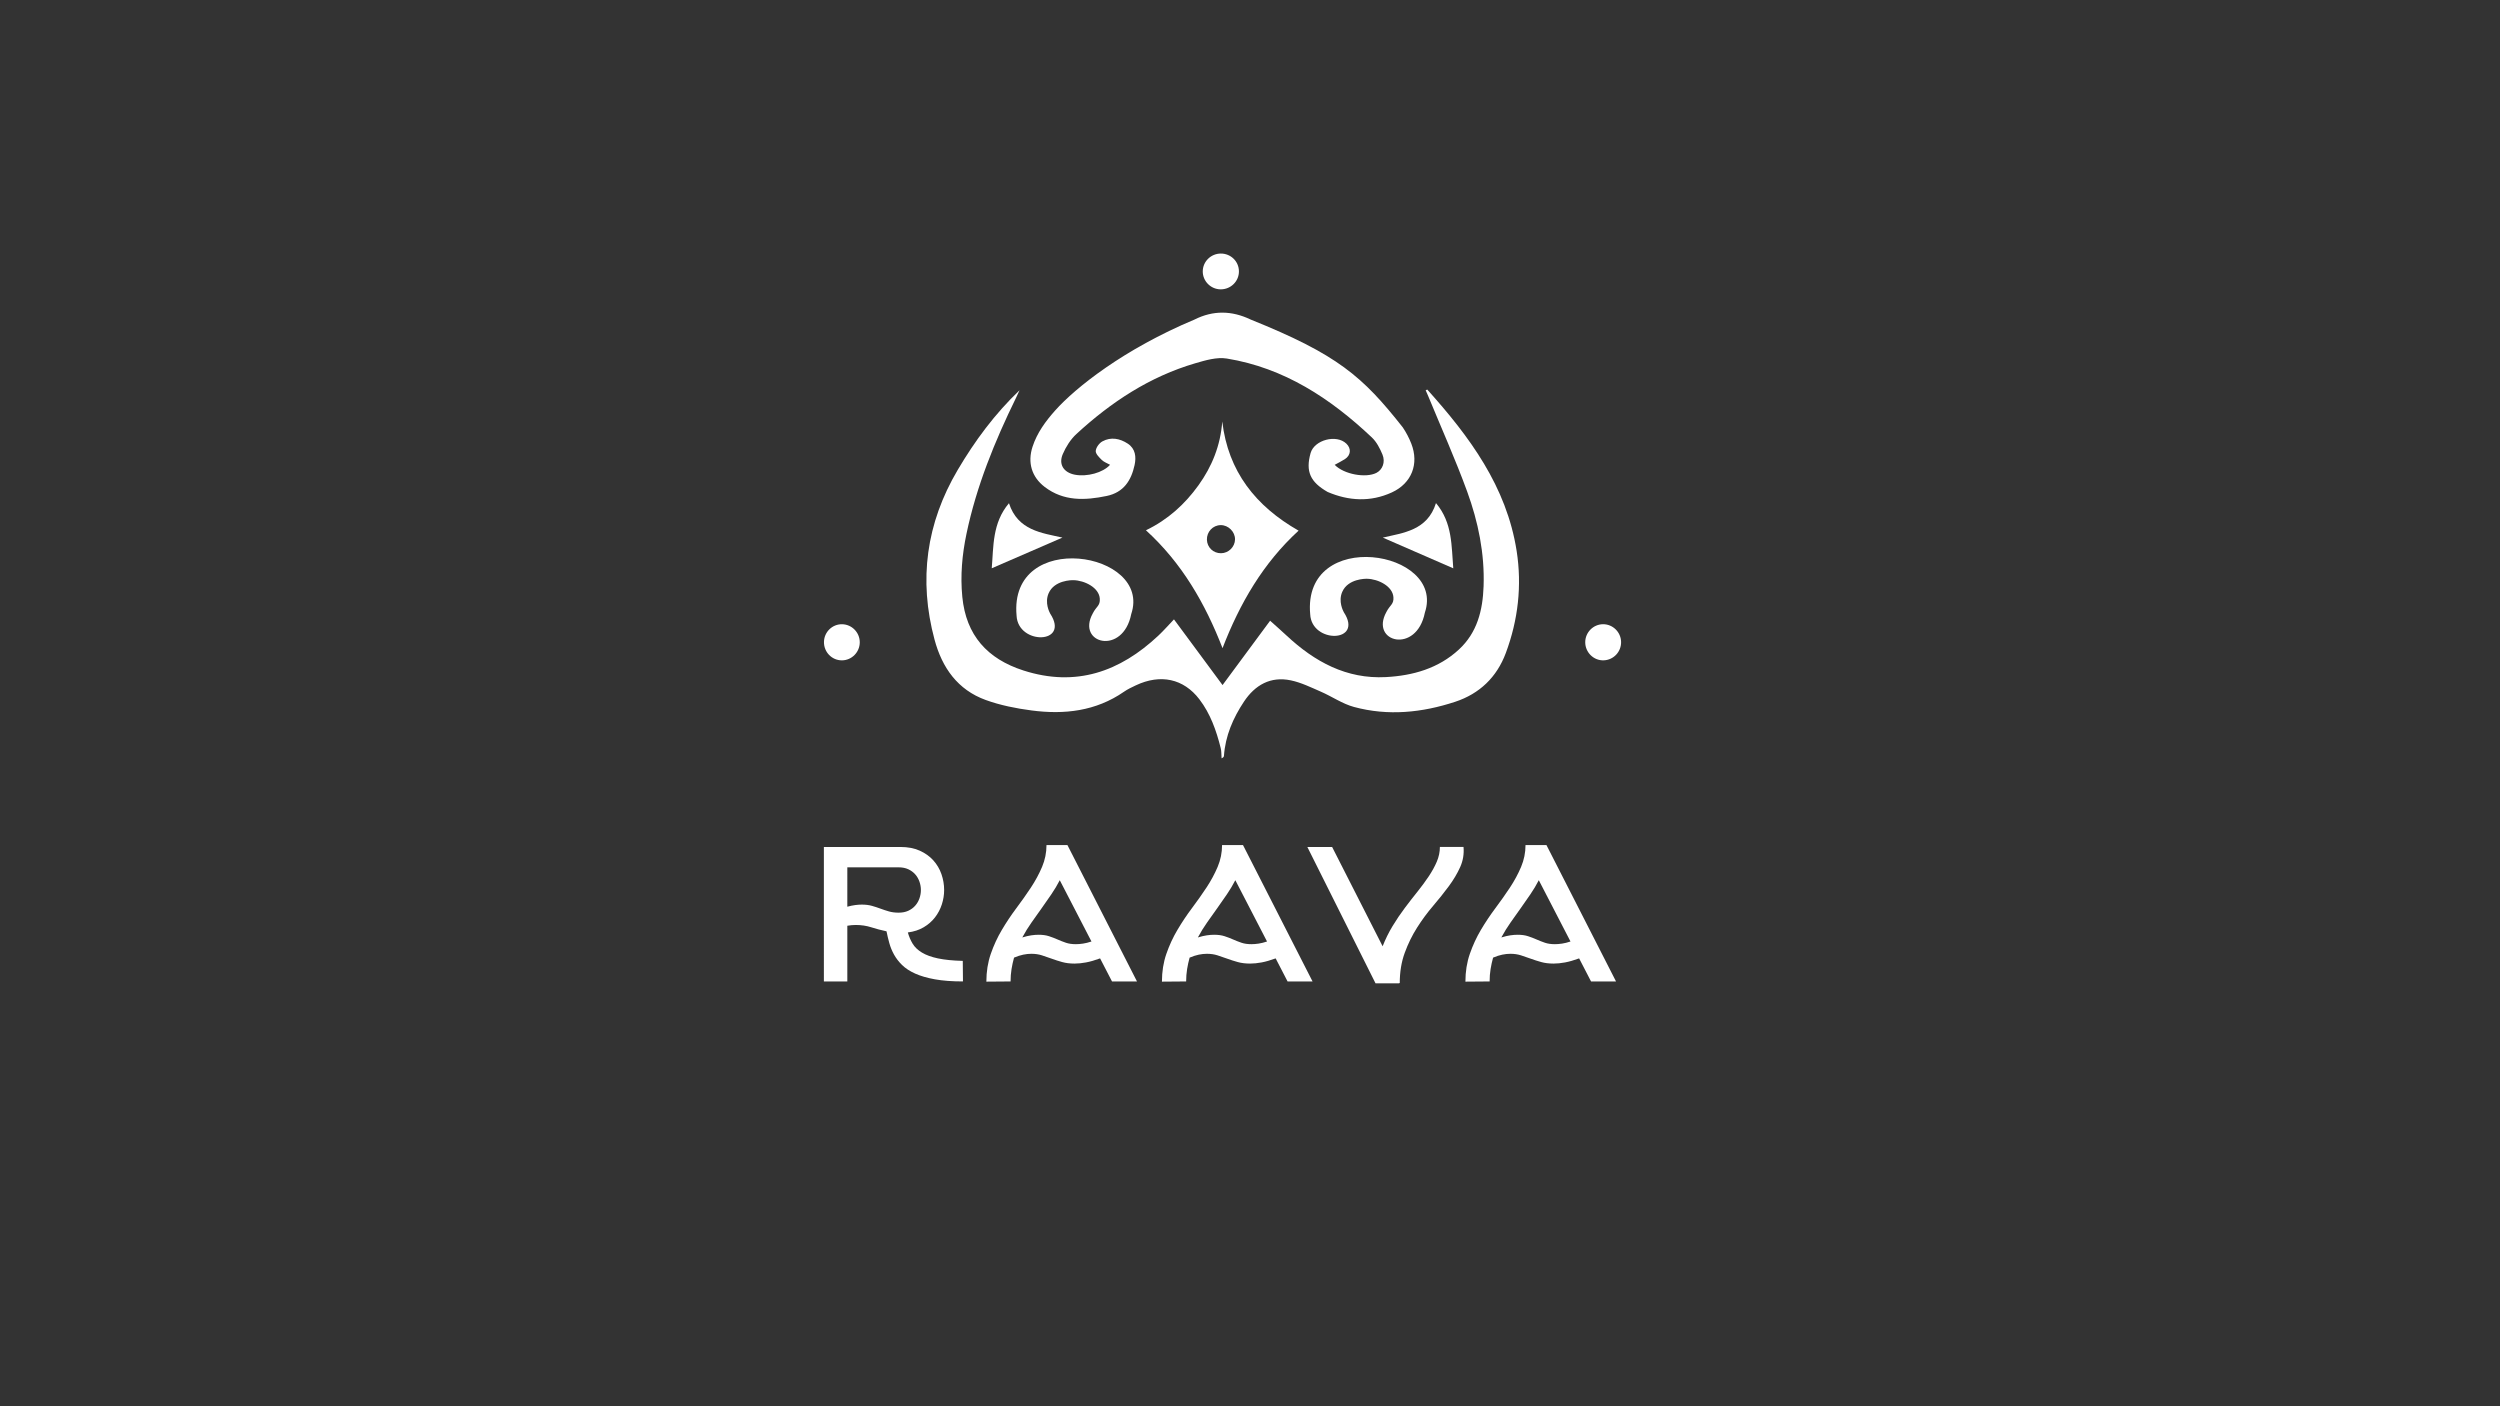 <?xml version="1.0" encoding="utf-8"?>
<!-- Generator: Adobe Illustrator 23.0.0, SVG Export Plug-In . SVG Version: 6.00 Build 0)  -->
<svg version="1.1" id="Capa_1" xmlns="http://www.w3.org/2000/svg" xmlns:xlink="http://www.w3.org/1999/xlink" x="0px" y="0px"
	 viewBox="0 0 1920 1080" style="enable-background:new 0 0 1920 1080;" xml:space="preserve">
<rect x="0" y="0" width="1920" height="1080" fill="#333333" stroke="none"/>
<style type="text/css">
	.st0{fill:#FFFFFF;}
</style>
<g>
	<g>
		<path class="st0" d="M1096.13,299.18c32.4,36.03,60.92,74.44,68.66,123.99c4.15,26.57,1.12,53.03-8.33,78.36
			c-6.89,18.48-20.09,31.24-38.82,37.42c-25.48,8.41-51.61,11.08-77.79,3.99c-8.88-2.4-16.85-8.01-25.42-11.73
			c-7.54-3.28-15.11-7.02-23.06-8.69c-15.57-3.28-27.52,3.55-36.03,16.37c-8.37,12.61-14.28,26.26-15.35,41.63
			c-0.04,0.63-0.44,1.23-1.81,1.89c-0.21-2.65-0.05-5.4-0.69-7.95c-3.36-13.37-7.89-26.32-16.38-37.42
			c-12.14-15.85-29.85-19.65-48.83-10.68c-3.1,1.46-6.25,2.94-9.04,4.88c-21.63,14.98-45.87,17.69-71.02,14.38
			c-11.89-1.56-23.94-3.95-35.17-8.02c-21.56-7.81-33.53-24.79-39.33-46.38c-12.34-45.92-6.39-89.34,17.81-130.35
			c13.18-22.33,28.46-43,47.48-61.16c-0.9,1.94-1.77,3.9-2.71,5.82c-16.36,33.47-30.38,67.8-38.05,104.43
			c-3.35,15.98-4.8,32.08-3.2,48.45c2.89,29.53,19.24,47.6,46.92,56.51c40.29,12.97,74.08,1.03,103.74-26.86
			c4.06-3.82,7.75-8.05,11.89-12.39c12.31,16.64,24.51,33.15,37.31,50.46c12.5-16.91,24.76-33.5,36.53-49.42
			c4.27,3.84,8.55,7.58,12.71,11.46c21.48,20.05,45.95,33.45,76.23,31.83c20.71-1.11,40.31-6.62,56.08-21.2
			c14.12-13.05,18.29-30.22,18.93-48.59c0.88-25.09-4.11-49.37-12.6-72.67c-9.07-24.86-19.94-49.06-30.02-73.55
			c-0.59-1.43-1.24-2.83-1.86-4.25C1095.29,299.55,1095.71,299.36,1096.13,299.18z"/>
		<path class="st0" d="M1025.04,356.99c7.15,7.37,23.93,10.3,32.03,6.18c4.64-2.36,7.08-8.22,4.67-14.06
			c-1.96-4.73-4.53-9.73-8.18-13.17c-31.75-29.96-67.34-53.41-111.34-60.58c-7.71-1.26-16.43,1.34-24.26,3.63
			c-35.01,10.26-64.68,29.84-91.25,54.3c-4.48,4.13-8.07,9.82-10.49,15.46c-3.42,7.95,0.76,14.18,9.27,15.82
			c9.26,1.78,21.58-1.49,27.04-7.61c-2.23-1.25-4.68-2.07-6.34-3.7c-2.02-1.98-4.83-4.74-4.66-6.96c0.2-2.62,2.68-6,5.12-7.33
			c6.59-3.6,13.45-2.22,19.47,1.74c5.96,3.91,6.59,10.25,5.23,16.5c-2.58,11.85-8.4,20.98-21.42,23.69
			c-16.74,3.48-33.06,4.14-47.56-6.9c-10.11-7.7-13.32-18.83-9.38-30.91c3.49-10.69,10-19.56,17.36-27.82
			c15.63-17.54,52.79-47.15,107-69.84c14.36-7.22,28.68-6.97,43.19-0.01c66.73,26.88,85.9,43.61,116.81,82.83
			c2.59,3.86,4.82,8.09,6.51,12.42c6.09,15.57,0.34,30.48-14.92,37.5c-16.34,7.51-33.07,6.6-49.34-0.35
			c-13.24-7.6-17.07-15.61-13.07-29.88c2.92-10.14,19.83-14.58,27.48-7.22c3.91,3.76,3.48,8.92-1.13,11.89
			C1030.5,354.14,1027.94,355.39,1025.04,356.99z"/>
		<g>
			<g>
				<path class="st0" d="M938.9,497.8c-13.31-34.31-31.19-65.39-58.82-90.55c16.88-8.12,29.85-19.99,40.29-34.47
					c10.45-14.5,16.98-30.71,18.32-49.06c4.54,38.39,25.62,64.98,58.62,83.82C970.07,432.48,952.1,463.5,938.9,497.8z M937.5,403.29
					c-6.02,0.06-10.78,5.12-10.59,11.24c0.18,5.9,4.91,10.41,10.85,10.35c5.79-0.06,10.64-4.85,10.74-10.6
					C948.59,408.43,943.39,403.23,937.5,403.29z"/>
			</g>
		</g>
		<path class="st0" d="M868.8,471.57c-6.36,32.12-42.36,22.84-29.59-0.41c2.79-5.58,5.8-5.83,5.44-11.37
			c-0.55-8.52-11.67-14.03-20.32-14.22c-1.01-0.02-14.62-0.12-19.02,10.14c-3.11,7.25,0.63,14.41,1.23,15.53
			c15.48,23.62-24.71,24.32-25.81,1.61C774.63,405.94,884.92,423.37,868.8,471.57z"/>
		<path class="st0" d="M761.66,436.44c1.43-16.71,0.32-34.77,13.23-49.98c6.76,20.98,25.24,22.82,41.07,26.41
			C798.57,420.42,780.25,428.38,761.66,436.44z"/>
		<path class="st0" d="M1116.11,436.47c-18.51-8.07-36.75-16.02-54.12-23.59c15.53-3.69,34.24-5.35,40.84-26.51
			C1115.71,401.66,1114.66,419.71,1116.11,436.47z"/>
		<g>
			<path class="st0" d="M937.57,194.73c7.65-0.03,13.83,5.98,13.93,13.56c0.1,7.73-6.27,14.02-14.12,13.93
				c-7.55-0.08-13.71-6.32-13.66-13.84C923.77,200.87,929.97,194.76,937.57,194.73z"/>
		</g>
		<g>
			<path class="st0" d="M660.3,493.34c-0.04,7.57-6.18,13.76-13.68,13.81c-7.72,0.05-13.97-6.37-13.81-14.2
				c0.15-7.59,6.39-13.66,13.93-13.54C654.26,479.54,660.34,485.78,660.3,493.34z"/>
		</g>
		<g>
			<path class="st0" d="M1245,493.04c0.11,7.59-5.83,13.85-13.39,14.1c-7.67,0.26-14.15-6.1-14.15-13.89
				c0-7.56,6.14-13.79,13.67-13.85C1238.64,479.34,1244.89,485.48,1245,493.04z"/>
		</g>
		<path class="st0" d="M1094.3,470.49c-6.36,32.12-42.36,22.84-29.59-0.41c2.79-5.58,5.8-5.83,5.44-11.37
			c-0.55-8.52-11.67-14.03-20.32-14.22c-1.01-0.02-14.62-0.12-19.02,10.14c-3.11,7.25,0.63,14.41,1.23,15.53
			c15.48,23.62-24.71,24.32-25.81,1.61C1000.13,404.86,1110.43,422.28,1094.3,470.49z"/>
	</g>
</g>
<g>
	<path class="st0" d="M632.75,650.48h58.86c5.61,0,10.5,0.94,14.68,2.8c4.18,1.87,7.67,4.35,10.47,7.45
		c2.8,3.1,4.89,6.64,6.27,10.62c1.38,3.98,2.07,8.04,2.07,12.17c0,3.74-0.59,7.43-1.77,11.06c-1.18,3.64-2.93,6.96-5.24,9.96
		c-2.31,3-5.21,5.53-8.7,7.6c-3.49,2.07-7.55,3.39-12.17,3.98c0.89,3.15,2.11,6.02,3.69,8.63c1.57,2.61,3.93,4.87,7.08,6.79
		c3.15,1.92,7.25,3.42,12.32,4.5c5.06,1.08,11.43,1.72,19.1,1.92l0.15,15.78c-8.36,0-15.54-0.54-21.54-1.62
		c-6-1.08-11.06-2.56-15.19-4.42c-4.13-1.87-7.47-4.06-10.03-6.56c-2.56-2.51-4.62-5.19-6.2-8.04c-1.57-2.85-2.78-5.8-3.62-8.85
		c-0.84-3.05-1.55-6.05-2.14-9c-4.13-0.88-8.04-1.92-11.73-3.1c-3.69-1.18-7.65-1.77-11.88-1.77c-1.08,0-2.16,0.05-3.25,0.15
		c-1.08,0.1-2.16,0.25-3.24,0.44v42.78h-18V650.48z M650.75,696.35c2.16-0.59,4.15-1.01,5.97-1.25c1.82-0.25,3.51-0.37,5.09-0.37
		c2.95,0,5.56,0.32,7.82,0.96c2.26,0.64,4.45,1.35,6.56,2.14c2.11,0.79,4.28,1.5,6.49,2.14c2.21,0.64,4.7,0.96,7.45,0.96
		c2.85,0,5.33-0.49,7.45-1.47c2.11-0.98,3.88-2.29,5.31-3.91c1.42-1.62,2.51-3.49,3.25-5.6c0.74-2.11,1.11-4.25,1.11-6.42
		c0-2.16-0.37-4.3-1.11-6.42c-0.74-2.11-1.82-3.98-3.25-5.61c-1.43-1.62-3.2-2.92-5.31-3.91c-2.12-0.98-4.6-1.48-7.45-1.48h-39.39
		V696.35z"/>
	<path class="st0" d="M873.2,753.74h-19.18l-9.15-17.7c-4.03,1.48-7.62,2.51-10.77,3.1c-3.15,0.59-6.1,0.89-8.85,0.89
		c-3.54,0-6.71-0.39-9.52-1.18c-2.8-0.78-5.48-1.64-8.04-2.58c-2.56-0.93-5.07-1.79-7.52-2.58c-2.46-0.79-5.16-1.18-8.11-1.18
		c-1.97,0-4.03,0.22-6.2,0.66c-2.16,0.44-4.52,1.21-7.08,2.29c-0.79,2.85-1.43,5.78-1.92,8.78c-0.49,3-0.74,6.17-0.74,9.51
		l-18.59,0.15c0-7.67,1.13-14.78,3.39-21.32c2.26-6.54,5.11-12.71,8.56-18.51c3.44-5.8,7.15-11.36,11.14-16.67
		c3.98-5.31,7.69-10.57,11.14-15.78c3.44-5.21,6.29-10.5,8.56-15.86c2.26-5.36,3.39-10.94,3.39-16.74h16.08L873.2,753.74z
		 M813.9,676c-1.87,3.64-4.01,7.23-6.42,10.77c-2.41,3.54-4.89,7.11-7.45,10.69c-2.56,3.59-5.14,7.23-7.75,10.92
		c-2.61,3.69-4.99,7.55-7.15,11.58c2.56-0.78,4.84-1.33,6.86-1.62c2.01-0.3,3.91-0.44,5.68-0.44c3.05,0,5.7,0.37,7.97,1.11
		c2.26,0.74,4.45,1.57,6.56,2.51c2.11,0.94,4.25,1.77,6.42,2.51c2.16,0.74,4.72,1.1,7.67,1.1c1.67,0,3.49-0.15,5.46-0.44
		c1.97-0.29,4.13-0.83,6.49-1.62L813.9,676z"/>
	<path class="st0" d="M1008.03,753.74h-19.18l-9.15-17.7c-4.03,1.48-7.62,2.51-10.77,3.1c-3.15,0.59-6.1,0.89-8.85,0.89
		c-3.54,0-6.71-0.39-9.51-1.18c-2.8-0.78-5.48-1.64-8.04-2.58c-2.56-0.93-5.07-1.79-7.52-2.58c-2.46-0.79-5.16-1.18-8.11-1.18
		c-1.97,0-4.03,0.22-6.2,0.66c-2.16,0.44-4.52,1.21-7.08,2.29c-0.79,2.85-1.43,5.78-1.92,8.78c-0.49,3-0.74,6.17-0.74,9.51
		l-18.59,0.15c0-7.67,1.13-14.78,3.39-21.32c2.26-6.54,5.11-12.71,8.56-18.51c3.44-5.8,7.15-11.36,11.14-16.67
		c3.98-5.31,7.69-10.57,11.14-15.78c3.44-5.21,6.29-10.5,8.56-15.86c2.26-5.36,3.39-10.94,3.39-16.74h16.08L1008.03,753.74z
		 M948.73,676c-1.87,3.64-4.01,7.23-6.42,10.77c-2.41,3.54-4.89,7.11-7.45,10.69c-2.56,3.59-5.14,7.23-7.75,10.92
		c-2.61,3.69-4.99,7.55-7.15,11.58c2.56-0.78,4.84-1.33,6.86-1.62c2.01-0.3,3.91-0.44,5.68-0.44c3.05,0,5.7,0.37,7.97,1.11
		c2.26,0.74,4.45,1.57,6.57,2.51c2.11,0.94,4.25,1.77,6.42,2.51c2.16,0.74,4.72,1.1,7.67,1.1c1.67,0,3.49-0.15,5.46-0.44
		c1.96-0.29,4.13-0.83,6.49-1.62L948.73,676z"/>
	<path class="st0" d="M1056.41,755.21l-52.37-104.74h19.03l38.79,76.27c2.16-5.51,4.72-10.69,7.67-15.56
		c2.95-4.87,6.07-9.49,9.37-13.87c3.29-4.38,6.54-8.56,9.74-12.54c3.19-3.98,6.07-7.89,8.63-11.73c2.56-3.84,4.62-7.6,6.2-11.29
		c1.57-3.69,2.36-7.45,2.36-11.29h18.15c0.49,5.41-0.37,10.57-2.58,15.49c-2.21,4.92-5.14,9.83-8.78,14.75
		c-3.64,4.92-7.65,9.93-12.02,15.05c-4.38,5.11-8.46,10.65-12.25,16.6c-3.79,5.95-6.96,12.42-9.51,19.4
		c-2.56,6.98-3.83,14.75-3.83,23.31h-0.59v0.15H1056.41z"/>
	<path class="st0" d="M1241.1,753.74h-19.18l-9.15-17.7c-4.03,1.48-7.62,2.51-10.77,3.1c-3.15,0.59-6.1,0.89-8.85,0.89
		c-3.54,0-6.71-0.39-9.51-1.18c-2.8-0.78-5.48-1.64-8.04-2.58c-2.56-0.93-5.07-1.79-7.52-2.58c-2.46-0.79-5.16-1.18-8.11-1.18
		c-1.97,0-4.03,0.22-6.2,0.66c-2.17,0.44-4.52,1.21-7.08,2.29c-0.79,2.85-1.43,5.78-1.92,8.78c-0.49,3-0.74,6.17-0.74,9.51
		l-18.59,0.15c0-7.67,1.13-14.78,3.39-21.32c2.26-6.54,5.11-12.71,8.55-18.51c3.44-5.8,7.16-11.36,11.14-16.67
		c3.98-5.31,7.69-10.57,11.14-15.78c3.44-5.21,6.29-10.5,8.55-15.86c2.26-5.36,3.39-10.94,3.39-16.74h16.08L1241.1,753.74z
		 M1181.8,676c-1.87,3.64-4.01,7.23-6.42,10.77c-2.41,3.54-4.89,7.11-7.45,10.69c-2.56,3.59-5.14,7.23-7.74,10.92
		c-2.61,3.69-4.99,7.55-7.16,11.58c2.56-0.78,4.84-1.33,6.86-1.62c2.02-0.3,3.91-0.44,5.68-0.44c3.05,0,5.7,0.37,7.97,1.11
		c2.26,0.74,4.45,1.57,6.56,2.51c2.11,0.94,4.25,1.77,6.42,2.51c2.16,0.74,4.72,1.1,7.67,1.1c1.67,0,3.49-0.15,5.46-0.44
		c1.96-0.29,4.13-0.83,6.49-1.62L1181.8,676z"/>
</g>
</svg>
